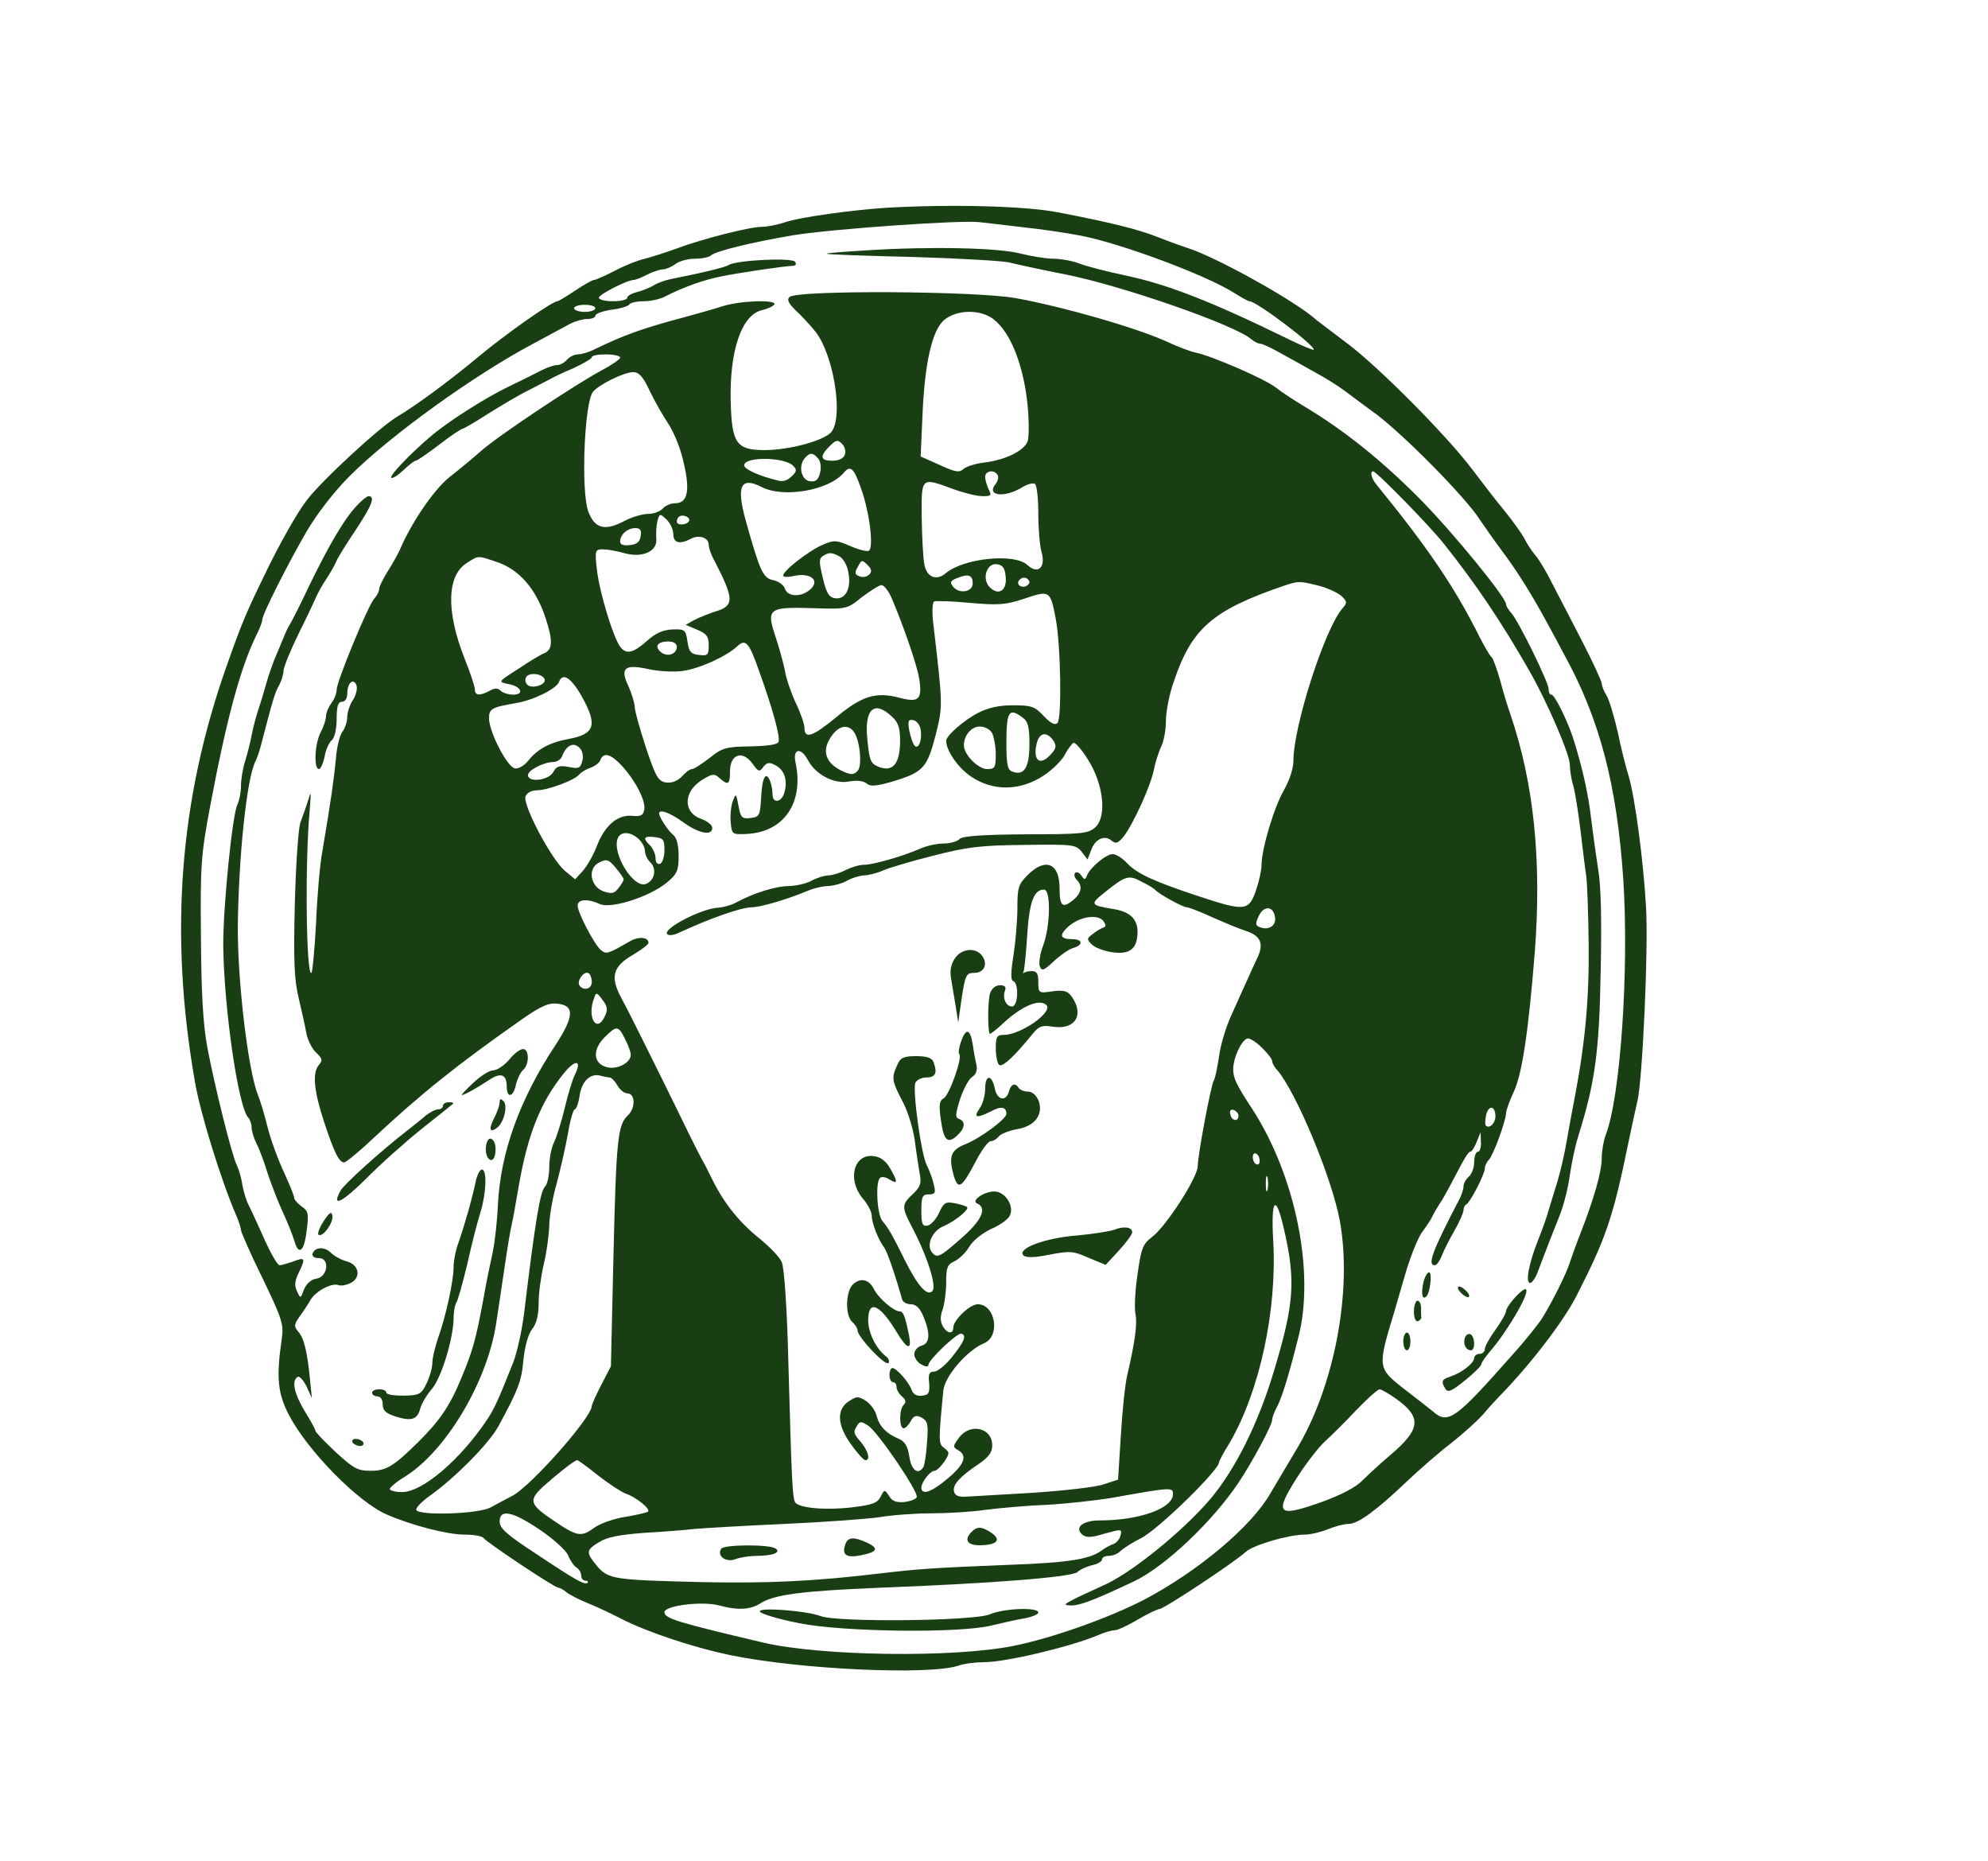 <?xml version="1.0" standalone="no"?>
<!DOCTYPE svg PUBLIC "-//W3C//DTD SVG 20010904//EN"
 "http://www.w3.org/TR/2001/REC-SVG-20010904/DTD/svg10.dtd">
<svg version="1.0" xmlns="http://www.w3.org/2000/svg"
 width="561pt" height="525pt" viewBox="0 0 561 525"
 preserveAspectRatio="xMidYMid meet">
<g transform="translate(0,525) scale(0.1,-0.1)"
fill="#193e13" stroke="none">
<path d="M2505 4664 c-97 -6 -250 -27 -289 -41 -21 -7 -51 -13 -66 -13 -34 0
-168 -34 -240 -61 -30 -11 -71 -24 -90 -29 -19 -4 -57 -19 -85 -34 -27 -14
-54 -26 -59 -26 -4 0 -28 -13 -53 -30 -24 -16 -47 -30 -50 -30 -15 0 -154 -98
-233 -165 -75 -62 -166 -129 -218 -160 -50 -29 -221 -187 -259 -240 -25 -33
-73 -118 -108 -190 -62 -127 -71 -149 -114 -270 -135 -379 -164 -760 -91
-1177 15 -88 73 -276 116 -376 8 -18 14 -37 14 -43 0 -5 27 -67 61 -136 56
-116 60 -130 54 -172 -16 -108 -11 -153 20 -213 54 -103 197 -248 278 -282 69
-30 170 -56 217 -56 27 0 51 -4 55 -10 7 -11 200 -140 211 -140 4 0 15 -6 23
-13 9 -7 36 -21 61 -31 25 -10 67 -30 94 -44 75 -38 202 -80 306 -102 201 -41
560 -57 644 -30 16 6 49 10 73 10 61 0 242 43 321 76 18 8 39 14 47 14 8 0 37
13 65 30 28 16 56 30 62 30 12 0 212 132 243 161 22 20 122 49 167 49 16 0 45
7 65 15 19 8 45 15 58 15 27 0 79 38 165 120 36 34 92 83 125 108 33 26 73 62
90 81 16 19 37 42 45 50 88 90 182 212 220 287 81 159 102 218 145 429 9 44
21 98 26 120 14 61 31 427 24 545 -7 128 -31 309 -49 370 -8 25 -22 81 -31
125 -10 44 -24 90 -31 102 -8 12 -14 28 -14 35 -1 7 -25 60 -55 118 -30 58
-68 132 -85 164 -16 33 -38 69 -48 80 -10 12 -24 33 -31 48 -8 14 -32 48 -54
75 -22 26 -63 80 -92 118 -73 97 -265 290 -353 356 -40 30 -79 60 -87 66 -55
51 -283 178 -363 203 -15 5 -52 18 -82 30 -61 24 -135 42 -285 71 -94 18 -298
23 -480 13z m380 -55 c50 -5 124 -16 165 -24 114 -22 353 -111 432 -161 21
-13 40 -24 44 -24 20 0 189 -128 181 -137 -2 -1 -35 12 -73 31 -217 106 -342
155 -464 180 -47 10 -102 24 -123 32 -20 8 -54 14 -75 14 -20 0 -61 7 -90 14
-62 17 -253 21 -430 10 -67 -4 -121 -8 -119 -10 1 -2 110 -6 242 -9 132 -4
256 -11 275 -16 19 -5 89 -20 155 -33 158 -31 478 -142 526 -183 8 -7 20 -13
26 -13 5 0 30 -11 54 -25 24 -13 69 -38 99 -55 30 -16 68 -40 85 -53 16 -12
56 -42 89 -66 81 -61 254 -237 291 -296 11 -16 38 -55 61 -86 44 -58 89 -130
134 -214 15 -27 34 -63 43 -80 101 -183 150 -368 168 -639 16 -253 -8 -611
-50 -719 -6 -16 -11 -45 -11 -65 0 -37 -21 -112 -60 -212 -12 -30 -25 -67 -30
-82 -9 -30 -48 -108 -76 -154 -10 -17 -50 -67 -89 -110 -159 -180 -179 -194
-222 -156 -11 9 -48 38 -82 64 -74 58 -74 60 -26 218 7 25 23 79 35 120 13 41
32 89 44 105 13 17 26 37 29 45 4 8 16 29 27 45 10 17 30 54 45 83 14 28 29
52 33 52 5 0 13 12 19 28 l11 27 1 -27 c1 -16 -3 -28 -9 -28 -5 0 -10 -13 -10
-29 0 -16 -7 -34 -15 -41 -8 -7 -15 -19 -15 -27 0 -8 -6 -27 -14 -41 -74 -142
-89 -182 -67 -182 5 0 14 12 20 28 6 15 22 47 36 71 14 24 25 50 25 57 0 7 4
14 8 16 10 4 52 85 52 101 0 7 5 18 11 24 13 13 48 109 49 132 0 8 10 35 21
59 24 49 42 170 60 395 20 261 -3 479 -69 672 -6 17 -19 58 -28 93 -10 35 -21
65 -25 68 -4 2 -19 28 -34 57 -69 139 -146 252 -291 430 -14 17 -19 37 -9 37
9 0 161 -155 200 -205 89 -112 159 -215 242 -360 50 -88 113 -234 113 -263 0
-15 4 -42 10 -60 5 -19 14 -75 20 -125 6 -51 13 -108 16 -127 3 -19 6 -105 7
-190 2 -151 -9 -277 -38 -430 -8 -41 -19 -100 -24 -130 -5 -30 -16 -80 -25
-110 -9 -30 -21 -68 -26 -85 -4 -16 -18 -55 -30 -85 -26 -65 -36 -120 -22
-120 5 0 16 15 22 33 23 61 39 102 61 157 12 30 25 82 29 115 5 33 15 83 24
110 47 151 59 235 63 466 3 139 1 241 -7 285 -6 38 -15 103 -20 144 -8 72 -26
149 -51 228 -17 51 -52 122 -61 122 -5 0 -8 7 -8 16 0 19 -85 192 -105 214 -8
9 -15 20 -15 25 0 19 -149 202 -244 298 -104 105 -209 190 -320 257 -32 19
-70 44 -85 56 -28 23 -177 88 -226 99 -16 3 -52 17 -80 30 -84 39 -296 100
-430 124 -113 20 -617 23 -637 3 -9 -9 -2 -20 29 -49 21 -21 46 -49 54 -63 47
-78 67 -234 34 -270 -22 -24 -119 -50 -187 -50 -80 0 -93 19 -96 136 -4 144
31 247 89 259 16 4 31 11 34 16 9 14 -96 11 -146 -5 -24 -8 -71 -21 -104 -30
-127 -34 -173 -51 -258 -92 -16 -8 -37 -14 -47 -14 -9 0 -23 -7 -30 -15 -7 -8
-19 -15 -27 -15 -8 0 -27 -6 -41 -13 -15 -8 -58 -29 -97 -48 -68 -33 -175
-101 -224 -144 -56 -48 -112 -107 -107 -113 4 -3 19 7 34 21 16 15 31 27 35
27 4 0 33 20 66 45 32 25 62 45 66 45 3 0 36 19 73 43 37 23 87 53 112 65 25
13 52 27 60 31 8 5 39 20 68 32 28 13 52 27 52 31 0 5 18 8 40 8 22 0 40 -4
40 -9 0 -5 -24 -21 -52 -36 -72 -38 -294 -186 -340 -227 -20 -18 -60 -51 -88
-73 -45 -35 -110 -131 -142 -207 -4 -9 -18 -35 -32 -57 -14 -22 -26 -46 -26
-53 0 -6 -6 -19 -14 -27 -18 -21 -106 -234 -106 -257 0 -11 -7 -28 -15 -38 -8
-11 -15 -27 -15 -37 0 -9 -7 -30 -15 -45 -17 -32 -20 -104 -5 -104 5 0 12 16
16 35 3 19 12 39 20 46 8 7 14 31 14 60 0 37 4 49 15 49 9 0 15 9 15 24 0 30
18 44 26 22 3 -9 -1 -27 -10 -41 -9 -13 -16 -35 -16 -47 0 -13 -6 -33 -14 -43
-8 -11 -16 -45 -18 -75 -5 -53 -14 -119 -38 -260 -7 -36 -15 -127 -18 -202 -4
-75 -10 -139 -13 -143 -15 -14 -19 312 -5 460 4 53 4 56 -5 25 -6 -19 -16 -46
-21 -60 -6 -14 -13 -116 -16 -227 -4 -163 -2 -216 11 -270 9 -38 19 -83 22
-101 4 -18 16 -42 27 -52 18 -17 19 -22 7 -36 -18 -22 -13 -74 16 -161 28 -85
42 -113 56 -113 5 0 42 30 82 68 136 127 240 210 420 336 53 37 75 47 100 44
49 -5 47 -36 -5 -116 -102 -154 -156 -305 -163 -452 -2 -47 -9 -107 -15 -135
-6 -27 -18 -84 -25 -125 -22 -120 -31 -151 -63 -228 -32 -78 -61 -121 -123
-182 -69 -68 -89 -80 -134 -80 -36 0 -48 7 -98 53 -31 29 -57 56 -57 60 0 4
-14 29 -30 55 -30 50 -38 86 -20 97 5 3 16 -9 25 -27 l15 -33 -5 50 c-8 82
-17 119 -33 137 -13 16 -13 20 4 44 11 15 24 35 30 46 15 25 60 49 79 42 7 -3
23 0 35 6 30 16 23 52 -12 61 -15 4 -35 15 -44 24 -18 18 -45 17 -52 -2 -2 -8
5 -13 18 -13 32 0 25 -54 -8 -58 -14 -2 -27 -14 -34 -30 -10 -27 -10 -27 -20
-5 -8 16 -6 30 6 54 19 39 17 43 -18 29 -15 -5 -32 -10 -37 -10 -6 0 -26 35
-45 78 -19 42 -38 84 -43 93 -5 9 -13 34 -17 55 -3 22 -11 47 -16 57 -13 24
-63 225 -83 332 -12 65 -17 151 -18 310 -2 202 0 232 26 370 46 245 86 395
133 488 8 16 14 33 14 38 0 15 72 158 125 249 29 50 79 114 120 155 114 115
356 289 523 377 42 23 88 47 102 55 14 7 35 13 48 13 12 0 22 4 22 9 0 6 20
13 45 17 25 3 48 10 51 15 3 5 21 9 41 9 19 0 47 6 61 14 49 25 106 46 157 56
48 10 176 29 203 30 7 0 10 5 6 11 -7 13 -167 5 -188 -9 -10 -6 -65 -20 -161
-39 -16 -3 -39 -11 -50 -18 -11 -7 -32 -15 -47 -19 -16 -4 -28 -11 -28 -16 0
-6 -18 -10 -40 -10 -22 0 -40 4 -40 10 0 9 80 50 98 50 5 0 23 7 38 15 16 8
36 15 45 15 8 0 24 7 35 15 10 8 35 15 55 15 19 0 39 4 45 9 12 12 113 37 231
57 109 18 481 44 528 37 17 -2 71 -8 120 -14z m-1205 -229 c0 -5 -13 -10 -30
-10 -16 0 -30 5 -30 10 0 6 14 10 30 10 17 0 30 -4 30 -10z m1124 -31 c49 -38
85 -132 96 -244 4 -44 4 -89 0 -100 -10 -27 -63 -53 -122 -60 -26 -3 -53 -12
-60 -19 -11 -10 -23 -8 -66 12 l-54 24 5 112 c6 151 27 243 61 273 36 30 103
31 140 2z m-971 -201 c14 -29 37 -70 52 -92 14 -21 32 -63 40 -94 24 -92 18
-132 -20 -132 -12 0 -28 -7 -35 -15 -7 -8 -25 -15 -41 -15 -16 0 -47 -9 -69
-21 -54 -28 -82 -20 -100 28 -21 59 -11 305 13 337 17 21 88 56 114 56 16 0
28 -13 46 -52z m551 -181 c-4 -11 -17 -17 -35 -17 -34 0 -37 12 -8 41 18 18
23 19 35 7 8 -8 12 -22 8 -31z m-75 -11 c7 -8 9 -25 5 -41 -5 -19 -12 -25 -28
-23 -24 3 -34 41 -16 64 15 18 24 18 39 0z m-71 -20 c11 -11 11 -16 -4 -30
-10 -11 -26 -16 -38 -12 -54 13 -96 32 -96 43 0 25 113 24 138 -1z m192 -65
c24 -66 36 -166 22 -175 -5 -3 -29 3 -52 13 -39 17 -46 18 -78 4 -38 -16 -112
-73 -112 -87 0 -4 12 -5 26 -2 52 13 82 -13 47 -40 -26 -20 -61 -17 -68 5 -3
10 -18 21 -33 24 -29 6 -37 24 -77 166 -28 100 -15 127 44 97 61 -32 190 -10
232 40 19 23 29 13 49 -45z m385 39 c4 -6 1 -17 -5 -25 -29 -35 26 -41 78 -8
12 7 27 11 32 8 6 -3 10 -41 10 -83 0 -42 4 -91 9 -109 13 -44 -10 -65 -40
-37 -37 34 -181 19 -231 -24 -25 -21 -52 -11 -59 23 -4 17 -7 76 -8 133 -1
117 -3 116 89 82 30 -11 67 -20 83 -20 24 0 26 2 17 19 -5 11 -10 27 -10 35 0
18 25 22 35 6z m-915 -167 c0 -25 18 -30 50 -13 23 12 50 3 50 -17 0 -8 6 -27
14 -41 58 -112 59 -131 6 -147 -19 -6 -46 -17 -60 -24 l-25 -14 33 -14 c26
-11 32 -19 32 -44 0 -27 -3 -30 -27 -27 -23 2 -29 9 -33 38 -5 33 -7 35 -42
34 -26 -1 -48 -10 -73 -33 -39 -34 -57 -38 -74 -17 -19 23 -58 150 -66 214 -7
60 -6 62 17 62 12 0 40 -5 61 -11 51 -14 93 6 89 41 -1 14 0 36 3 49 6 22 7
23 25 6 11 -10 20 -29 20 -42z m44 36 c-7 -11 -34 -12 -34 -1 0 14 11 21 26
15 8 -3 11 -9 8 -14z m-136 -41 c-2 -17 -11 -24 -30 -26 -19 -2 -28 1 -28 10
0 20 21 38 43 38 13 0 18 -6 15 -22z m561 -58 c10 -5 22 -25 25 -45 9 -45 -8
-77 -37 -73 -17 2 -25 14 -35 57 -11 45 -11 55 0 62 17 11 25 11 47 -1z m-966
-16 c62 -21 109 -75 136 -156 22 -66 21 -92 -5 -102 -8 -3 -40 -22 -71 -43
-58 -37 -58 -37 -29 -43 37 -6 47 -30 14 -30 -13 0 -29 5 -35 11 -8 8 -17 8
-31 0 -28 -15 -42 -14 -42 4 0 8 -13 47 -29 87 -53 134 -50 235 7 270 33 21
29 21 85 2z m1050 -35 c-7 -7 -19 -9 -28 -5 -13 5 -14 10 -4 27 10 20 12 20
27 5 12 -12 13 -19 5 -27z m385 -7 c4 -38 -20 -54 -45 -29 -23 23 -9 69 20 65
17 -2 23 -11 25 -36z m-93 -18 c0 -24 -37 -31 -55 -10 -10 13 -9 17 11 25 32
13 44 8 44 -15z m159 7 c3 -5 -1 -11 -9 -15 -15 -6 -29 7 -18 18 9 9 21 8 27
-3z m819 -14 c26 -7 55 -21 64 -30 15 -15 15 -18 1 -34 -50 -58 -138 -332
-138 -429 0 -22 -11 -55 -26 -82 -28 -47 -64 -167 -64 -213 0 -14 -7 -46 -16
-72 -20 -58 -31 -59 -164 -15 -124 41 -172 63 -200 93 -13 14 -31 25 -40 25
-19 0 -64 -38 -73 -61 -5 -12 -7 -12 -16 1 -5 8 -13 11 -17 7 -4 -4 -2 -13 4
-19 18 -18 14 -38 -10 -58 -30 -24 -38 -17 -38 34 0 71 -40 87 -90 37 -26 -26
-29 -35 -29 -92 0 -35 -5 -95 -11 -134 -8 -49 -8 -71 -1 -73 17 -6 14 -72 -3
-72 -17 0 -28 24 -20 45 4 10 0 15 -14 15 -13 0 -23 -9 -28 -22 -7 -22 -7
-108 -1 -115 2 -1 19 12 38 30 53 49 103 70 122 51 19 -20 -73 -84 -120 -84
-20 0 -23 -5 -23 -39 0 -22 5 -43 10 -46 10 -6 43 25 95 89 17 21 26 24 57 19
62 -9 88 33 53 84 -12 17 -22 20 -55 16 -39 -6 -40 -5 -40 26 0 24 -4 31 -19
31 -11 0 -21 -3 -24 -7 -2 -5 -1 -1 2 7 2 8 7 56 10 106 6 90 19 124 47 124
20 0 18 -103 -2 -157 -9 -23 -13 -50 -10 -59 6 -15 11 -13 39 13 18 17 42 34
55 38 29 8 28 25 -1 25 -36 0 -39 11 -13 35 31 28 82 37 99 17 8 -11 9 -16 1
-19 -6 -2 -20 -10 -30 -18 -17 -13 -18 -15 -3 -30 9 -9 36 -19 59 -22 49 -7
70 11 70 58 0 36 -22 57 -68 64 -65 11 -67 13 -26 46 61 49 69 51 106 31 18
-9 35 -19 38 -23 11 -12 78 -49 89 -49 6 0 39 -13 74 -29 34 -15 75 -32 91
-37 44 -14 54 -37 33 -79 -9 -19 -23 -50 -31 -68 -8 -17 -26 -58 -41 -91 -15
-32 -31 -85 -35 -117 -5 -32 -11 -63 -15 -68 -8 -14 -45 -210 -45 -241 0 -32
-91 -173 -130 -201 -25 -19 -30 -32 -40 -105 -7 -45 -9 -95 -6 -111 6 -27 -1
-79 -23 -173 -6 -25 -14 -101 -18 -170 l-8 -125 -40 -13 c-22 -8 -112 -18
-200 -24 -88 -5 -173 -10 -190 -11 -21 -1 -30 3 -33 15 -4 19 17 42 71 78 27
19 37 32 37 52 0 50 -63 64 -94 21 -17 -23 -18 -26 -2 -35 27 -15 17 -41 -30
-80 -46 -39 -74 -48 -74 -25 1 16 25 47 37 47 6 0 18 12 28 26 15 24 15 26 0
38 -17 12 -17 17 -3 163 5 41 67 113 115 133 47 20 32 110 -18 110 -22 0 -69
-45 -69 -66 0 -20 -18 -17 -30 5 -7 13 -7 28 0 46 5 14 10 49 10 76 0 42 3 51
23 60 13 6 32 24 42 41 10 17 36 38 61 50 24 10 48 27 53 37 14 25 -9 65 -39
69 -29 3 -73 -26 -52 -34 29 -13 11 -50 -50 -102 -55 -48 -63 -52 -76 -38 -20
20 -3 62 30 76 31 13 74 47 67 54 -3 3 -19 8 -35 11 -25 5 -31 2 -44 -27 -8
-18 -23 -34 -32 -36 -15 -3 -18 4 -18 42 0 40 3 46 21 46 18 0 20 4 14 28 -3
15 -12 39 -20 55 -16 32 -40 209 -32 232 4 8 18 15 32 15 25 0 31 13 19 44 -4
11 -19 16 -48 16 -36 0 -45 -4 -54 -25 -17 -36 -15 -45 14 -101 15 -27 30 -76
35 -109 4 -33 11 -76 14 -95 6 -29 2 -39 -19 -59 -32 -30 -32 -37 -3 -92 44
-84 71 -169 58 -182 -15 -15 -41 14 -78 88 -34 69 -46 90 -63 110 -15 18 -20
108 -7 121 4 5 17 3 27 -4 24 -15 24 -7 1 33 -12 20 -27 31 -46 33 -56 7 -75
-67 -30 -120 14 -16 25 -38 25 -48 0 -21 18 -67 35 -90 9 -12 31 -77 51 -147
2 -7 13 -13 24 -13 15 0 26 -11 36 -35 20 -48 18 -76 -6 -82 -11 -3 -20 -14
-20 -24 0 -10 9 -23 20 -29 13 -7 20 -7 20 -1 0 14 82 92 93 88 15 -5 9 -21
-25 -64 -18 -23 -41 -42 -51 -43 -15 0 -18 -7 -15 -32 2 -28 -1 -34 -20 -36
-14 -2 -24 3 -29 15 -7 22 -43 63 -55 63 -4 0 -8 -9 -8 -20 0 -11 5 -20 10
-20 6 0 10 -6 10 -14 0 -7 7 -19 15 -26 11 -9 13 -16 5 -24 -13 -13 -13 -66 0
-66 5 0 14 9 20 20 9 16 15 18 31 10 17 -10 19 -19 15 -69 -2 -33 -7 -64 -10
-70 -15 -24 -34 -10 -40 29 -4 29 -13 43 -29 50 -36 15 -55 35 -63 64 -3 15
-17 34 -30 43 -22 14 -26 14 -49 -1 -35 -23 -33 -67 7 -122 17 -24 35 -44 40
-44 15 0 8 26 -12 50 -22 26 -23 29 -11 48 7 12 12 12 30 0 27 -16 143 -187
138 -202 -2 -6 -18 -12 -35 -14 -22 -2 -35 2 -43 17 -13 19 -13 19 -24 -2 -9
-18 -23 -23 -80 -30 -75 -9 -151 -2 -161 14 -8 13 -10 62 -19 384 -4 166 -12
279 -19 294 -6 14 -34 43 -61 65 -58 46 -101 100 -134 166 -12 25 -26 52 -31
60 -5 8 -52 103 -104 210 -53 107 -107 216 -121 241 -34 62 -27 91 31 125 24
14 44 29 44 34 0 16 -28 18 -51 5 -64 -37 -68 -38 -83 -26 -19 16 -66 106 -66
126 0 18 29 20 63 4 32 -14 141 21 189 61 29 24 33 34 33 75 0 29 -5 51 -15
59 -14 11 -40 50 -40 61 0 13 31 2 68 -25 44 -32 82 -39 82 -16 0 8 -14 19
-30 25 -54 18 -52 78 2 111 28 17 34 18 48 5 25 -22 30 -19 30 19 0 48 35 60
63 22 17 -24 20 -25 31 -10 10 13 17 14 34 5 25 -13 35 -41 26 -75 -7 -30 -34
-35 -34 -7 0 11 -3 26 -6 35 -12 32 -23 15 -26 -41 -3 -55 -5 -58 -30 -61 -24
-3 -28 1 -34 34 -7 36 -7 37 -16 14 -5 -13 -8 -40 -6 -60 3 -34 4 -35 45 -33
105 5 162 88 138 201 -9 40 15 45 35 7 22 -41 74 -68 116 -60 22 4 41 2 50 -6
11 -9 27 -7 73 6 86 26 97 38 121 130 21 85 21 81 -7 321 -3 28 -2 54 3 57 5
2 50 1 101 -4 80 -7 100 -6 154 12 71 24 73 23 88 -56 14 -70 18 -282 5 -295
-7 -7 -19 -1 -39 20 -25 27 -35 30 -87 30 -39 0 -70 -7 -97 -21 -40 -20 -91
-65 -91 -79 0 -28 34 -77 70 -101 62 -42 138 -41 204 2 26 17 53 44 61 60 8
15 19 30 24 33 4 3 23 -18 41 -47 44 -69 54 -161 21 -191 -19 -18 -39 -20
-196 -20 -125 -1 -178 -5 -187 -13 -6 -7 -27 -13 -45 -13 -18 0 -47 -6 -65
-14 -50 -22 -134 -46 -160 -46 -13 0 -36 -7 -52 -15 -15 -8 -38 -15 -50 -15
-11 -1 -32 -7 -46 -15 -14 -8 -42 -14 -62 -15 -38 0 -100 -19 -150 -46 -14 -8
-37 -14 -50 -15 -46 -1 -160 -60 -145 -75 4 -4 17 -3 30 3 91 42 176 72 207
73 26 0 100 22 158 46 18 8 45 14 60 14 15 1 38 7 52 15 14 8 35 14 47 15 12
0 37 6 55 14 18 8 83 27 143 42 93 24 132 29 255 30 137 2 146 1 162 -19 l17
-22 10 26 c11 32 38 44 58 27 12 -10 18 -7 34 12 28 37 77 145 85 188 4 20 13
49 20 64 8 15 14 48 14 73 0 25 9 74 21 108 51 154 109 205 314 275 40 13 42
13 98 -1z m-1207 -34 c34 -80 72 -190 78 -228 9 -59 -1 -68 -55 -54 -67 18
-107 6 -182 -57 -66 -54 -87 -60 -87 -26 0 9 -11 41 -25 70 -13 28 -27 69 -30
90 -4 20 -16 64 -27 97 -26 78 -19 83 107 79 94 -3 95 -3 137 31 24 18 49 34
55 34 7 1 20 -16 29 -36z m-606 -138 c0 -21 -27 -30 -45 -15 -19 16 -10 30 21
30 15 0 24 -6 24 -15z m233 -71 c38 -105 59 -183 54 -197 -2 -8 -32 -12 -80
-13 -69 -1 -79 -4 -115 -33 -22 -17 -44 -31 -49 -31 -6 0 -18 -9 -28 -20 -12
-13 -29 -20 -44 -18 -23 3 -30 14 -58 98 -17 52 -32 105 -32 117 -1 12 -9 38
-18 58 -24 50 -10 62 57 47 27 -6 71 -9 97 -5 46 6 123 41 153 69 24 23 34 12
63 -72z m-606 -21 c5 -15 -36 -28 -49 -15 -6 6 -7 15 -3 22 9 14 47 9 52 -7z
m103 -45 c47 -83 40 -109 -35 -123 -52 -9 -89 -29 -114 -61 -11 -14 -28 -24
-38 -22 -22 4 -72 102 -73 140 0 28 6 32 75 44 50 8 114 40 122 59 10 28 33
15 63 -37z m877 -60 c18 -16 23 -32 23 -68 0 -63 -19 -88 -57 -75 -26 10 -29
16 -35 75 -10 89 18 116 69 68z m368 -2 c16 -11 20 -27 20 -76 0 -66 -15 -90
-49 -77 -13 5 -16 21 -16 80 0 90 7 101 45 73z m-287 -34 c5 -30 -6 -58 -17
-46 -5 5 -11 24 -15 42 -5 28 -3 33 12 30 9 -2 18 -14 20 -26z m-190 -5 c18
-21 26 -95 13 -111 -10 -12 -18 -13 -39 -4 -53 23 -66 60 -34 103 19 27 44 32
60 12z m392 -6 c5 -11 10 -38 10 -60 0 -37 -3 -41 -24 -41 -26 0 -66 41 -66
67 0 28 21 53 45 53 14 0 29 -8 35 -19z m174 -23 c8 -14 6 -22 -12 -40 -28
-29 -47 -13 -37 32 7 34 30 38 49 8z m-1336 -21 c6 -7 9 -23 5 -35 -5 -19 -10
-22 -38 -16 -27 5 -35 2 -44 -15 -13 -23 -71 -30 -71 -8 0 14 45 37 72 37 10
0 22 8 25 18 12 31 34 40 51 19z m118 -49 c39 -43 67 -99 62 -123 -3 -16 -10
-19 -34 -17 -42 4 -78 -28 -100 -86 -10 -26 -28 -57 -40 -70 l-21 -23 -29 24
c-38 32 -120 187 -111 210 4 10 17 17 31 17 31 0 107 28 121 45 6 7 20 15 32
19 11 4 24 13 27 21 9 24 30 18 62 -17z m46 -205 c10 -9 18 -24 18 -34 0 -10
7 -25 16 -33 18 -18 11 -51 -13 -60 -35 -14 -96 85 -80 128 8 21 36 20 59 -1z
m73 -32 c0 -19 -6 -36 -12 -38 -8 -3 -13 4 -13 15 0 12 -7 27 -15 36 -22 21
-19 28 13 24 24 -3 27 -7 27 -37z m-115 -82 c0 -3 -6 -14 -14 -24 -12 -16 -19
-18 -43 -10 -38 14 -46 66 -11 82 20 10 26 8 45 -15 13 -15 23 -30 23 -33z
m1838 -107 c4 -24 -18 -38 -43 -28 -12 4 -13 10 -3 31 14 31 42 29 46 -3z
m-1928 -183 c0 -20 -24 -26 -35 -9 -8 13 14 42 26 34 5 -3 9 -14 9 -25z m37
-96 c-23 -51 -52 -3 -30 52 5 16 8 15 23 -6 14 -18 16 -28 7 -46z m57 -65 c9
-17 16 -37 16 -44 0 -23 -39 -43 -68 -35 -38 10 -41 49 -6 84 34 34 39 34 58
-5z m1798 -25 c15 -15 28 -31 28 -37 0 -5 6 -17 14 -25 53 -61 155 -305 177
-426 36 -198 -16 -471 -125 -649 -23 -39 -55 -92 -70 -118 -53 -94 -203 -220
-356 -301 -98 -51 -260 -109 -370 -131 -169 -34 -541 -29 -705 9 -241 57 -280
68 -280 86 0 19 108 32 155 19 50 -14 87 -12 114 5 39 26 120 36 336 45 317
12 543 30 560 44 8 8 27 16 43 20 15 3 27 11 27 16 0 6 9 10 19 10 11 0 26 6
33 14 8 7 34 24 58 36 48 24 220 192 220 214 0 3 13 28 30 55 84 144 134 372
123 569 -7 120 7 136 30 35 34 -146 29 -212 -27 -398 -44 -149 -110 -281 -180
-364 -80 -94 -229 -214 -306 -246 -8 -4 -37 -17 -65 -30 -44 -22 -47 -24 -22
-25 25 0 67 16 177 68 88 42 222 169 296 280 39 59 94 161 94 176 0 6 6 23 14
37 14 27 33 89 60 196 47 183 -8 454 -129 642 -46 70 -55 89 -55 114 0 34 26
87 42 87 7 0 25 -12 40 -27z m-1940 -76 c-6 -12 -19 -53 -28 -92 -9 -38 -23
-82 -30 -97 -8 -15 -14 -47 -14 -71 0 -23 -5 -48 -12 -55 -14 -14 -28 -101
-59 -357 -6 -49 -20 -112 -31 -140 -44 -111 -54 -131 -73 -160 -76 -114 -183
-205 -240 -205 -19 0 -35 4 -35 9 0 4 20 21 45 36 115 73 230 267 255 430 5
33 16 105 24 160 8 55 17 109 20 120 3 11 12 63 21 115 25 140 60 229 124 309
34 43 55 42 33 -2z m98 -7 c5 0 15 -10 22 -22 7 -13 20 -23 28 -23 23 0 24
-41 2 -62 -29 -27 -33 -67 -41 -403 l-7 -305 -27 -52 c-15 -29 -27 -56 -27
-60 0 -32 -170 -224 -223 -253 -18 -9 -45 -24 -62 -33 -33 -19 -199 -24 -210
-8 -3 6 14 23 37 40 70 49 168 148 194 196 57 104 66 130 71 187 4 39 13 72
24 87 13 16 19 40 19 75 0 28 7 78 15 111 8 33 14 81 15 106 0 25 9 79 21 120
11 41 25 104 32 142 6 37 15 67 19 67 4 0 11 18 14 41 7 41 32 63 62 53 8 -2
18 -4 22 -4z m2500 -110 c0 -19 -17 -36 -27 -26 -3 3 -2 17 1 31 7 28 26 25
26 -5z m-725 2 c0 -18 -20 -15 -23 4 -3 10 1 15 10 12 7 -3 13 -10 13 -16z
m58 -135 c-3 -5 -9 -3 -14 4 -4 7 -5 17 -2 22 3 5 9 3 14 -4 4 -7 5 -17 2 -22z
m24 -74 c-3 -10 -5 -2 -5 17 0 19 2 27 5 18 2 -10 2 -26 0 -35z m363 -590 c73
-52 69 -86 -16 -158 -26 -22 -61 -54 -78 -71 -20 -21 -61 -42 -119 -63 -124
-44 -133 -33 -63 76 24 37 59 82 77 98 19 17 58 56 88 88 30 31 59 57 64 57 5
0 26 -12 47 -27z m-2251 -217 c31 -24 65 -46 76 -50 28 -9 71 -43 64 -51 -4
-3 -33 -10 -65 -15 -32 -5 -71 -19 -86 -30 -37 -27 -48 -26 -109 15 -74 49
-79 60 -38 99 39 35 90 76 98 76 3 0 30 -20 60 -44z m1621 -52 c0 -40 -95 -74
-207 -74 -47 0 -72 -20 -49 -40 12 -9 25 -9 64 3 47 13 49 13 44 -5 -2 -11
-12 -22 -21 -25 -9 -3 -23 -11 -31 -17 -33 -25 -92 -35 -255 -41 -228 -9 -264
-12 -375 -25 -185 -22 -317 -28 -500 -24 -248 6 -263 8 -295 45 -32 39 -32 45
6 68 22 14 60 21 128 26 53 3 116 8 141 11 25 2 138 9 251 14 113 5 235 14
270 19 35 6 101 11 146 11 45 0 115 4 155 10 40 5 117 12 172 14 54 3 137 12
185 20 168 30 171 30 171 10z m-1787 -100 c37 -25 73 -57 80 -72 6 -15 17 -31
24 -35 7 -4 13 -15 13 -22 0 -8 5 -15 12 -15 6 0 9 -3 6 -6 -8 -7 -33 7 -150
85 -78 51 -98 69 -98 88 0 36 36 29 113 -23z"/>
<path d="M1003 3819 c-33 -36 -77 -111 -134 -229 -22 -47 -45 -92 -50 -100 -5
-8 -12 -22 -15 -30 -3 -8 -14 -33 -23 -55 -10 -22 -23 -60 -30 -85 -7 -25 -17
-58 -23 -75 -5 -16 -14 -48 -18 -70 -4 -22 -13 -56 -19 -75 -6 -19 -11 -50
-11 -68 0 -18 -5 -42 -10 -52 -14 -26 -40 -284 -40 -394 1 -172 42 -462 71
-490 5 -6 9 -18 9 -27 0 -10 6 -30 14 -46 8 -15 22 -53 31 -83 10 -30 29 -80
43 -110 14 -30 28 -66 32 -79 12 -45 28 -34 35 24 7 51 5 58 -14 71 -11 8 -21
19 -21 25 0 5 -13 37 -29 72 -16 34 -37 91 -46 127 -9 36 -21 76 -27 90 -28
70 -57 317 -57 470 2 200 25 424 50 472 5 10 13 34 18 55 31 119 37 140 49
160 6 12 12 30 12 40 0 10 20 59 44 108 25 50 47 97 50 105 4 8 15 29 26 45
11 17 24 39 29 51 5 12 30 52 55 89 45 68 56 95 36 95 -5 0 -22 -14 -37 -31z"/>
<path d="M1437 2260 c-14 -16 -34 -30 -45 -30 -11 0 -36 -16 -56 -35 -21 -19
-35 -35 -33 -35 7 0 48 23 79 44 32 21 48 14 48 -20 0 -34 19 -30 26 6 4 16
13 35 20 41 18 15 18 59 0 59 -8 0 -26 -13 -39 -30z"/>
<path d="M1410 2140 c0 -8 -7 -28 -15 -44 -17 -32 -13 -45 9 -27 19 16 29 62
17 74 -8 8 -11 7 -11 -3z"/>
<path d="M1250 2130 c0 -5 -6 -10 -13 -10 -8 0 -23 -8 -35 -17 -11 -10 -35
-29 -53 -43 -76 -59 -180 -153 -189 -171 -25 -47 5 -32 73 35 39 40 110 103
157 141 47 37 87 69 89 71 2 2 -3 4 -12 4 -9 0 -17 -4 -17 -10z"/>
<path d="M1374 2027 c-7 -20 -2 -47 11 -50 14 -3 19 43 6 56 -7 7 -12 6 -17
-6z"/>
<path d="M1344 1923 c-12 -58 -36 -139 -49 -176 -8 -20 -15 -53 -15 -72 0 -39
-22 -141 -45 -204 -8 -24 -15 -54 -15 -67 0 -13 -7 -38 -16 -57 -15 -31 -20
-34 -65 -35 -27 0 -49 3 -49 9 0 5 -9 9 -20 9 -11 0 -20 -4 -20 -10 0 -5 7
-10 15 -10 9 0 15 -9 15 -23 0 -17 9 -25 37 -34 45 -14 61 -8 69 23 4 14 18
38 32 54 27 31 61 141 62 200 0 20 4 40 8 45 4 6 18 55 31 110 12 55 29 120
37 145 16 52 19 120 4 120 -5 0 -12 -12 -16 -27z"/>
<path d="M913 1804 c-12 -19 -18 -36 -14 -38 12 -8 42 34 39 53 -2 14 -8 11
-25 -15z"/>
<path d="M4016 1628 c-6 -30 -2 -47 9 -36 11 10 17 68 8 68 -6 0 -13 -14 -17
-32z"/>
<path d="M4120 1605 c7 -8 17 -15 22 -15 6 0 5 7 -2 15 -7 8 -17 15 -22 15 -6
0 -5 -7 2 -15z"/>
<path d="M4277 1591 c-15 -16 -27 -34 -27 -40 0 -6 -13 -30 -30 -53 -16 -22
-30 -47 -30 -55 0 -7 -7 -13 -15 -13 -8 0 -15 -6 -15 -12 -1 -15 -36 -42 -67
-52 -25 -8 -27 -14 -14 -35 7 -11 18 -6 55 24 25 20 46 41 46 45 0 4 9 18 20
31 29 35 33 41 55 74 59 90 71 138 22 86z"/>
<path d="M3990 1549 c0 -17 5 -29 11 -27 6 2 10 7 10 11 -1 4 -1 16 -1 27 0
11 -4 20 -10 20 -5 0 -10 -14 -10 -31z"/>
<path d="M3960 1465 c0 -14 5 -25 10 -25 6 0 10 11 10 25 0 14 -4 25 -10 25
-5 0 -10 -11 -10 -25z"/>
<path d="M4134 1476 c-6 -17 2 -36 17 -36 12 0 12 37 -1 45 -6 3 -13 -1 -16
-9z"/>
<path d="M995 1180 c3 -5 13 -10 21 -10 8 0 12 5 9 10 -3 6 -13 10 -21 10 -8
0 -12 -4 -9 -10z"/>
<path d="M2694 2545 c-11 -17 -14 -35 -10 -57 3 -18 9 -53 13 -78 l7 -45 10
70 c10 65 13 70 36 70 28 0 39 27 20 50 -19 23 -58 18 -76 -10z"/>
<path d="M2712 2311 c-6 -16 -8 -32 -5 -35 10 -9 -28 -116 -44 -125 -12 -6
-14 -19 -8 -60 8 -59 19 -70 46 -45 22 20 25 40 5 47 -11 4 -10 14 4 58 10 29
25 56 34 61 10 6 14 18 12 31 -3 12 -8 39 -11 60 -7 44 -19 48 -33 8z"/>
<path d="M2780 2177 c0 -18 -7 -43 -16 -55 -18 -26 -8 -28 32 -8 29 16 44 13
44 -7 -1 -15 -74 -69 -117 -86 -39 -16 -46 -33 -33 -83 13 -48 23 -42 64 36
16 31 35 56 41 56 7 0 18 6 24 14 6 7 29 16 51 20 50 8 75 41 61 80 -7 16 -18
26 -30 26 -11 0 -23 5 -26 10 -10 16 -22 12 -28 -10 -8 -30 -34 -24 -40 10 -9
40 -27 38 -27 -3z"/>
<path d="M3144 1780 c-12 -4 -59 -12 -105 -16 -90 -7 -170 -37 -151 -56 7 -7
30 -7 74 2 58 11 67 10 110 -9 l48 -20 37 40 c21 23 38 46 38 52 0 15 -24 18
-51 7z"/>
<path d="M2406 1625 c-20 -21 -21 -88 -1 -105 8 -7 15 -18 15 -24 0 -18 78
-101 87 -92 4 4 1 13 -7 19 -28 22 -50 66 -50 102 0 59 32 46 80 -33 30 -50
44 -54 35 -9 -11 54 -16 67 -27 67 -16 0 -60 38 -72 63 -14 28 -39 33 -60 12z"/>
<path d="M2145 702 c6 -7 55 -21 110 -32 125 -25 456 -29 545 -6 30 7 72 17
93 20 20 4 37 11 37 16 0 16 -97 12 -137 -5 -45 -19 -430 -23 -477 -5 -42 16
-184 26 -171 12z"/>
<path d="M2742 928 c-22 -22 -13 -38 21 -38 49 0 64 14 36 34 -28 19 -41 20
-57 4z"/>
<path d="M2386 894 c-13 -35 5 -43 62 -28 29 8 28 18 -3 32 -35 16 -52 15 -59
-4z"/>
<path d="M2035 880 c-13 -21 15 -40 41 -29 14 5 40 9 59 9 46 0 71 10 53 21
-19 12 -146 11 -153 -1z"/>
</g>
</svg>
